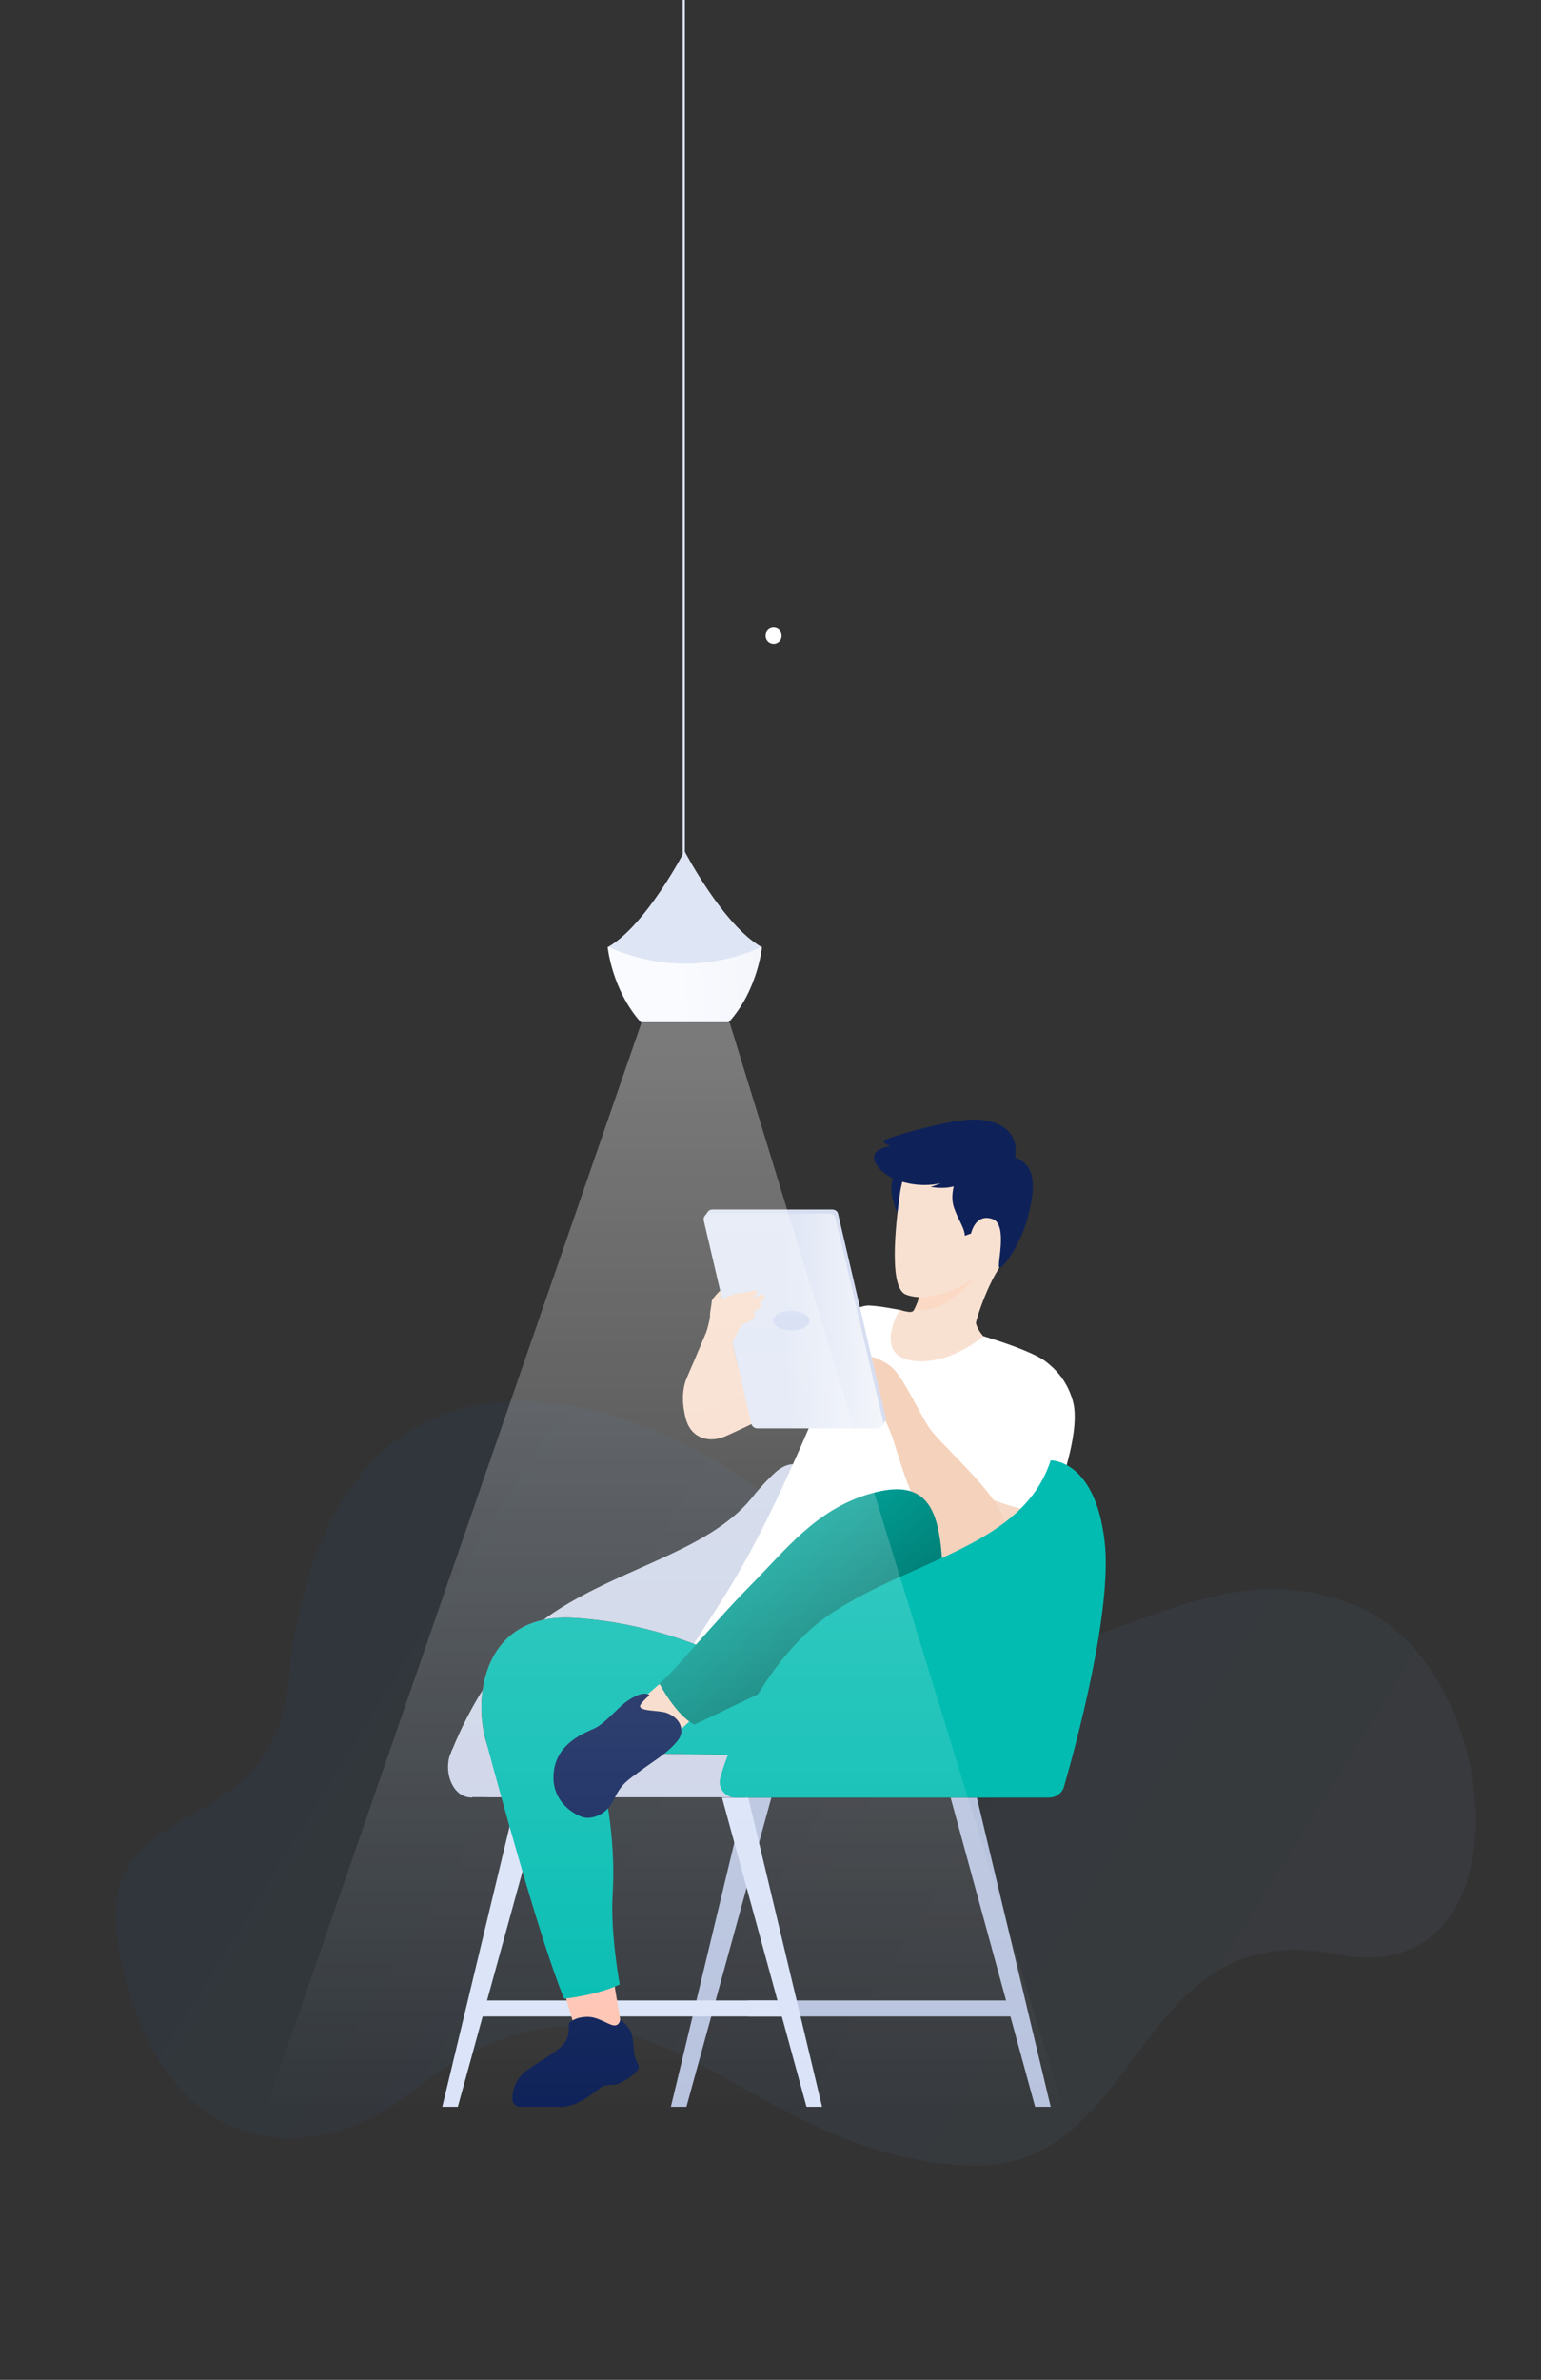 <svg fill="none" height="809" viewBox="0 0 524 809" width="524" xmlns="http://www.w3.org/2000/svg" xmlns:xlink="http://www.w3.org/1999/xlink"><rect x="0" y="0" width="524" height="809" fill="#333333" stroke="none"/><linearGradient id="a" gradientUnits="userSpaceOnUse" x1="171.636" x2="489.934" y1="381.672" y2="579.079"><stop offset="0" stop-color="#0071f7"/><stop offset="1" stop-color="#9dcfff"/></linearGradient><linearGradient id="b" gradientUnits="userSpaceOnUse" x1="266.805" x2="300.322" y1="441.46" y2="440.911"><stop offset="0" stop-color="#dee5f4"/><stop offset="1" stop-color="#f4f6fb"/></linearGradient><linearGradient id="c" gradientUnits="userSpaceOnUse" x1="224.187" x2="285.108" y1="516.118" y2="595.941"><stop offset="0" stop-color="#02bcb1"/><stop offset="1" stop-color="#00665f"/></linearGradient><linearGradient id="d" gradientUnits="userSpaceOnUse" x1="230.364" x2="259.048" y1="331.98" y2="330.828"><stop offset="0" stop-color="#fafbff"/><stop offset="1" stop-color="#f4f6fb"/></linearGradient><linearGradient id="e" gradientUnits="userSpaceOnUse" x1="225.55" x2="225.55" y1="355.211" y2="718.122"><stop offset="0" stop-color="#fff"/><stop offset="1" stop-color="#fff" stop-opacity="0"/></linearGradient><path d="m98.776 564.162c-2.18 68.229-69.92 39.997-57.951 100.19 14.436 72.489 66.635 72.285 98.37 47.306 79.054-62.153 107.913 20.684 189.506 24.474 60.968 2.907 55.616-85.863 126.125-71.78 65.605 13.094 57.404-96.882 6.777-118.245-66.623-28.05-109.224 56.748-172.616-12.564-55.928-61.203-171.667-101.508-190.211 30.619z" fill="url(#a)" opacity=".05"/><g fill="#b8c3de"><path d="m357.27 716.186h-5.293l-28.734-105.106h8.923z"/><path d="m228.12 716.186h5.293l28.885-105.106h-8.922z"/><path d="m346.081 680.041h-91.798v5.444h91.798z"/></g><path d="m267.593 680.041h-106.77v5.444h106.77z" fill="#dce5f8"/><path d="m279.538 716.186h-5.293l-28.734-105.106h8.922z" fill="#dae3f8"/><path d="m150.387 716.186h5.293l28.885-105.106h-8.923z" fill="#dae3f8"/><path d="m192.126 678.076 3.932 13.46s8.469 2.722 15.274-2.269c0 0-1.966-11.947-2.722-16.484" fill="#ffc5b4"/><path d="m267.288 607.149c-.605 2.268-2.722 3.781-5.142 3.781h-101.476c-6.503 0-9.376-8.016-7.713-13.914.152-.453.303-.907.605-1.512v-.151c5.747-14.518 17.694-35.993 34.935-47.336 22.533-14.82 50.36-20.416 65.483-36.9 1.059-1.21 2.117-2.42 3.025-3.63 1.814-2.117 4.234-4.839 6.805-7.108 2.42-2.117 4.84-3.024 8.318-2.571 4.688 2.42 6.805 8.923 8.771 25.559 3.025 23.592-9.679 70.171-13.611 83.782z" fill="#ccd4e7"/><path d="m258.518 460.304-22.382 12.401s-4.839 4.234-2.722 10.283c1.966 6.05 7.864 7.562 13.157 5.294 5.293-2.269 28.885-13.763 28.885-13.763l.454-12.249" fill="#f7d9c7"/><path d="m306.156 445.329-13.762 16.031-4.537 16.635-1.21 1.664-18.753 5.444c-5.293-25.709-11.04-24.197-11.04-24.197l17.392-8.771s17.241-8.772 21.475-8.318c3.63.151 10.435 1.512 10.435 1.512z" fill="#fff"/><path d="m357.119 496.447c-5.293 18.299-25.407 51.873-26.466 55.956-1.058 4.083-3.932 20.87-6.956 22.382-3.025 1.513-37.355 10.586-58.527 8.167-14.821-29.188-33.876-13.309-29.793-22.987 1.21-2.874 11.494-16.636 21.778-36.296 11.04-21.172 22.382-48.545 23.894-52.931 2.571-2.571-.453-10.435 2.42-12.552 12.855-9.225 20.87-12.855 22.836-12.855l6.049 2.873c21.475 5.294 43.555 12.099 44.916 16.636 3.932 13.006-.151 31.607-.151 31.607z" fill="#fff"/><path d="m166.416 589.756h84.841c5.898 0 10.586 4.688 10.586 10.586s-4.688 10.586-10.586 10.586h-84.841c-5.898 0-10.586-4.688-10.586-10.586 0-5.747 4.688-10.586 10.586-10.586z" fill="#ccd3e6"/><path d="m252.315 566.316s-24.197-14.367-57.165-16.333c-32.969-1.966-34.784 31.002-28.734 45.218l101.325 1.663 13.308-26.314z" fill="#9d2023"/><path clip-rule="evenodd" d="m195.15 549.983c32.968 1.966 57.165 16.333 57.165 16.333l28.734 4.234-13.308 26.314-65.31-1.072c4.657 15.378 6.858 32.589 5.877 48.408-.756 13.308 2.42 30.397 2.42 30.397-8.015 3.781-18.904 4.84-18.904 4.84-8.22-19.756-22.834-73.687-26.312-86.684-4.86-15.212-1.558-44.631 29.638-42.77z" fill="#02bcb1" fill-rule="evenodd"/><path d="m335.494 531.228s9.074-4.99 17.845-20.265c7.562-13.006-14.821-11.342-14.821-11.342l-8.922 6.654" fill="#f6d9c6"/><path d="m351.827 460.755s9.679 3.629 13.006 15.577c3.327 11.947-7.864 38.413-7.864 38.413s-16.786-1.815-28.734-9.679c0 0 3.327-18.602 9.377-28.885" fill="#fff"/><path d="m304.642 397.239s-1.21 3.176-1.512 5.898c-.151 1.815.302 4.386.907 6.352.303 1.21 1.664 4.234 2.722 4.839 4.084 1.966 2.42-13.308 2.42-13.308" fill="#0e2259"/><path d="m334.133 453.95c.151.303.302.303.302.303s-11.796 10.132-24.197 8.318c-13.459-1.966-4.385-17.241-4.385-17.241 2.873.605 4.083 1.059 4.839.152 0-.152.151-.152.151-.303.454-.756.908-1.966 1.361-3.025l1.664-6.956c.151-.303.151-.605.151-.908.756-4.839.605-8.317.605-8.317l27.978 1.361c-6.049 6.2-10.889 21.777-10.737 22.533.453 1.513 1.209 2.874 2.268 4.083z" fill="#f9e1d2"/><path d="m333.376 433.082c-6.049 4.688-12.249 13.762-22.382 11.948.454-.757.908-1.966 1.21-3.025l1.664-6.957c.151-.302.151-.605.151-.907 9.376-1.966 24.651-5.293 19.357-1.059z" fill="#fbd9c4"/><path d="m307.364 400.261c-.604 1.361-.907 2.874-1.209 4.537-1.059 7.259-4.537 32.666 1.814 35.237 7.411 3.025 19.056-2.117 24.651-6.352 10.738-8.015 14.065-10.132 13.46-23.592-.756-18.904-31.154-28.431-38.716-9.83z" fill="#f9e1d2"/><path d="m345.173 393.457c.605-3.025.907-11.645-12.25-12.855-8.771-.756-31.91 6.352-32.363 7.108-.303.605.302 1.21 2.268 1.815-.756.151-1.512.453-2.268.605-5.747 1.663-3.328 6.654 1.663 9.679 3.327 1.966 10.133 4.083 17.694 2.419-1.059.454-2.268.908-3.478 1.21 0 0 3.932.907 7.864-.151-.454 1.966-.756 4.537 0 6.957 1.512 4.536 3.629 6.956 3.781 9.83l2.117-.757s1.361-6.805 7.108-4.99c5.747 1.663 1.361 16.484 2.571 16.635s7.561-8.166 9.981-18.601c2.268-9.225 2.268-16.333-4.688-18.904z" fill="#0e2259"/><path d="m293.15 460.304s7.562 1.361 11.192 5.595c3.629 4.235 8.015 13.762 11.342 19.055 3.327 5.294 20.567 19.963 24.802 29.491 4.234 9.527-2.571 18.147-12.099 19.508-9.527 1.362-13.459-14.669-18.904-27.524-5.293-12.854-6.049-23.138-12.703-29.339" fill="#f5d2bc"/><path d="m301.012 483.138c.152-.454.303-.908.152-1.362l-16.182-69.112c-.151-.908-1.059-1.513-1.966-1.513h-40.833c-.605 0-1.21.303-1.512.757l-.907 1.361h.453v.302l16.182 69.113c.151.907 1.059 1.512 1.966 1.512h40.833.453l.303.454.756-1.21s0-.151.151-.151z" fill="#d7def1"/><path d="m298.291 485.557h-40.833c-.907 0-1.664-.605-1.966-1.513l-16.182-69.113c-.302-1.209.605-2.419 1.966-2.419h40.833c.907 0 1.663.605 1.966 1.512l16.182 69.113c.302 1.21-.605 2.42-1.966 2.42z" fill="url(#b)"/><path d="m275.303 448.96c0 1.815-2.722 3.327-6.2 3.327-3.327 0-6.201-1.512-6.201-3.327s2.723-3.327 6.201-3.327 6.2 1.512 6.2 3.327z" fill="#cdd7f2"/><path d="m233.112 481.777s-2.269-7.259.453-13.46c2.723-6.2 7.713-18.147 7.713-18.147s3.932-1.362 6.654 1.209c1.664 7.411 5.294 22.836 5.294 22.836" fill="#f7dac7"/><path d="m240.973 443.966c0-.15-.151-.301-.151-.451v.15c.151 0 .151.151.151.301z" fill="#ffc5b4"/><g fill="#f7dac7"><path d="m240.218 452.74s1.361-4.537 1.21-5.747c0-1.059.605-3.932.605-4.688s2.873-3.63 2.873-3.63l.605 2.874 4.688-1.815s4.386-.454 5.747-1.059c.907-.302 2.42.152.756 1.815-.605.605-4.688 1.966-4.688 1.966l-5.596 3.478 1.21 5.445"/><path d="m245.966 445.48 7.259-3.478 6.2-1.966s1.059.151.152 1.664c-.756 1.361-4.84 3.176-4.84 3.176l-8.469 4.234"/><path d="m244.604 447.902 7.26-3.479s4.385-.907 5.746-1.361c.303-.151 1.513-.454 1.059 1.059-.454 1.21-5.293 3.024-5.293 3.024l-8.469 4.235"/><path d="m244.604 450.471 7.26-3.478 3.78-.756s1.059-.454 1.059.907-3.327 2.722-3.327 2.722l-8.469 4.235"/><path d="m252.771 450.17s-1.361 1.059-1.814 2.268c-.454 1.21-1.21 2.42-2.571 5.142-1.362 2.722-2.723.303-2.723-.302s-.453-6.352-.302-6.503 1.966-1.664 1.966-1.664"/></g><path d="m165.813 599.133-5.293 11.947c-6.503 0-9.377-8.015-7.713-13.913.151-.454.302-.908.605-1.513v-.151c2.722-5.898 7.713-6.503 7.713-6.503z" fill="#ccd3e6"/><path d="m209.971 708.473c-.152 0-.303.152-.605.152 0 0-2.42 0-4.083.453-1.513.454-7.562 6.806-13.914 7.108-.302 0-.453 0-.756 0h-.151c-1.664 0-3.478 0-5.293 0h-8.318c-1.361 0-2.571-1.058-2.571-2.42-.151-2.117.303-5.595 3.478-8.771 2.42-2.42 9.074-5.747 12.855-9.074 2.42-2.117 2.722-4.688 2.722-5.142 0-1.058.151-3.024.151-3.024s1.664-1.966 5.747-2.118c3.932-.302 7.562 2.723 9.528 2.874s2.117-1.966 2.117-1.966 1.21.454 3.025 3.024c1.815 2.571 1.361 7.713 1.966 9.528s.907 2.117 1.361 3.327c.302 1.21-3.327 4.537-7.259 6.049z" fill="#0e2259"/><path d="m224.26 572.471-7.713 6.654s-1.059 5.595 1.059 10.889c2.117 5.293 9.527 2.268 9.527 2.268s7.108-7.259 9.679-9.074" fill="#f7d9c7"/><path d="m319.463 548.319s2.571-16.484-.756-29.792c-3.024-12.099-10.737-14.367-23.441-10.586-17.845 5.444-27.826 18.601-39.622 30.548-13.914 14.065-27.524 31.154-31.456 33.725 0 0 5.595 10.889 11.947 14.064l31.607-15.123" fill="url(#c)"/><path d="m220.858 576.298s-3.629 3.024-3.176 3.932c.757 1.663 7.108 1.058 9.528 2.268 4.839 2.117 5.444 6.352 3.327 9.074-3.327 4.234-7.259 6.352-12.401 10.133-5.142 3.78-6.805 4.688-9.376 9.981-2.42 5.444-8.015 7.108-11.04 5.898-5.293-2.117-10.889-7.562-9.225-16.484 1.663-8.772 10.132-11.948 13.762-13.611 3.478-1.664 7.713-6.806 10.586-8.923 6.352-4.537 8.015-2.268 8.015-2.268z" fill="#0e2259"/><path d="m250.048 611.079c-3.478 0-6.049-3.327-5.142-6.654 3.327-12.552 16.636-42.042 37.959-56.107 28.281-18.601 64.879-22.685 74.406-51.872 0 0 14.972-.454 18.299 27.221 2.874 23.441-9.83 70.021-13.762 83.631-.605 2.269-2.722 3.781-5.142 3.781z" fill="#02bcb1"/><path d="m232.508 0v294.31" stroke="#dee5f4" stroke-miterlimit="10" stroke-width=".75"/><path d="m259.081 322s-1.361 14.669-11.342 25.558h-29.793c-9.83-10.889-11.342-25.558-11.342-25.558 13.005-7.259 26.163-32.666 26.163-32.666s13.157 25.256 26.314 32.666z" fill="#dee5f4"/><path d="m265.775 216.066c0 1.512-1.209 2.722-2.722 2.722-1.512 0-2.722-1.21-2.722-2.722s1.21-2.722 2.722-2.722c1.513 0 2.722 1.21 2.722 2.722z" fill="#fff"/><path d="m232.917 327.597c-14.821 0-26.163-5.746-26.163-5.746s1.361 14.669 11.342 25.558h14.821 14.821c9.83-10.889 11.342-25.558 11.342-25.558s-11.342 5.746-26.163 5.746z" fill="url(#d)"/><path d="m369.271 741.686h-287.433l136.296-394.061h29.985z" fill="url(#e)" opacity=".35"/></svg>